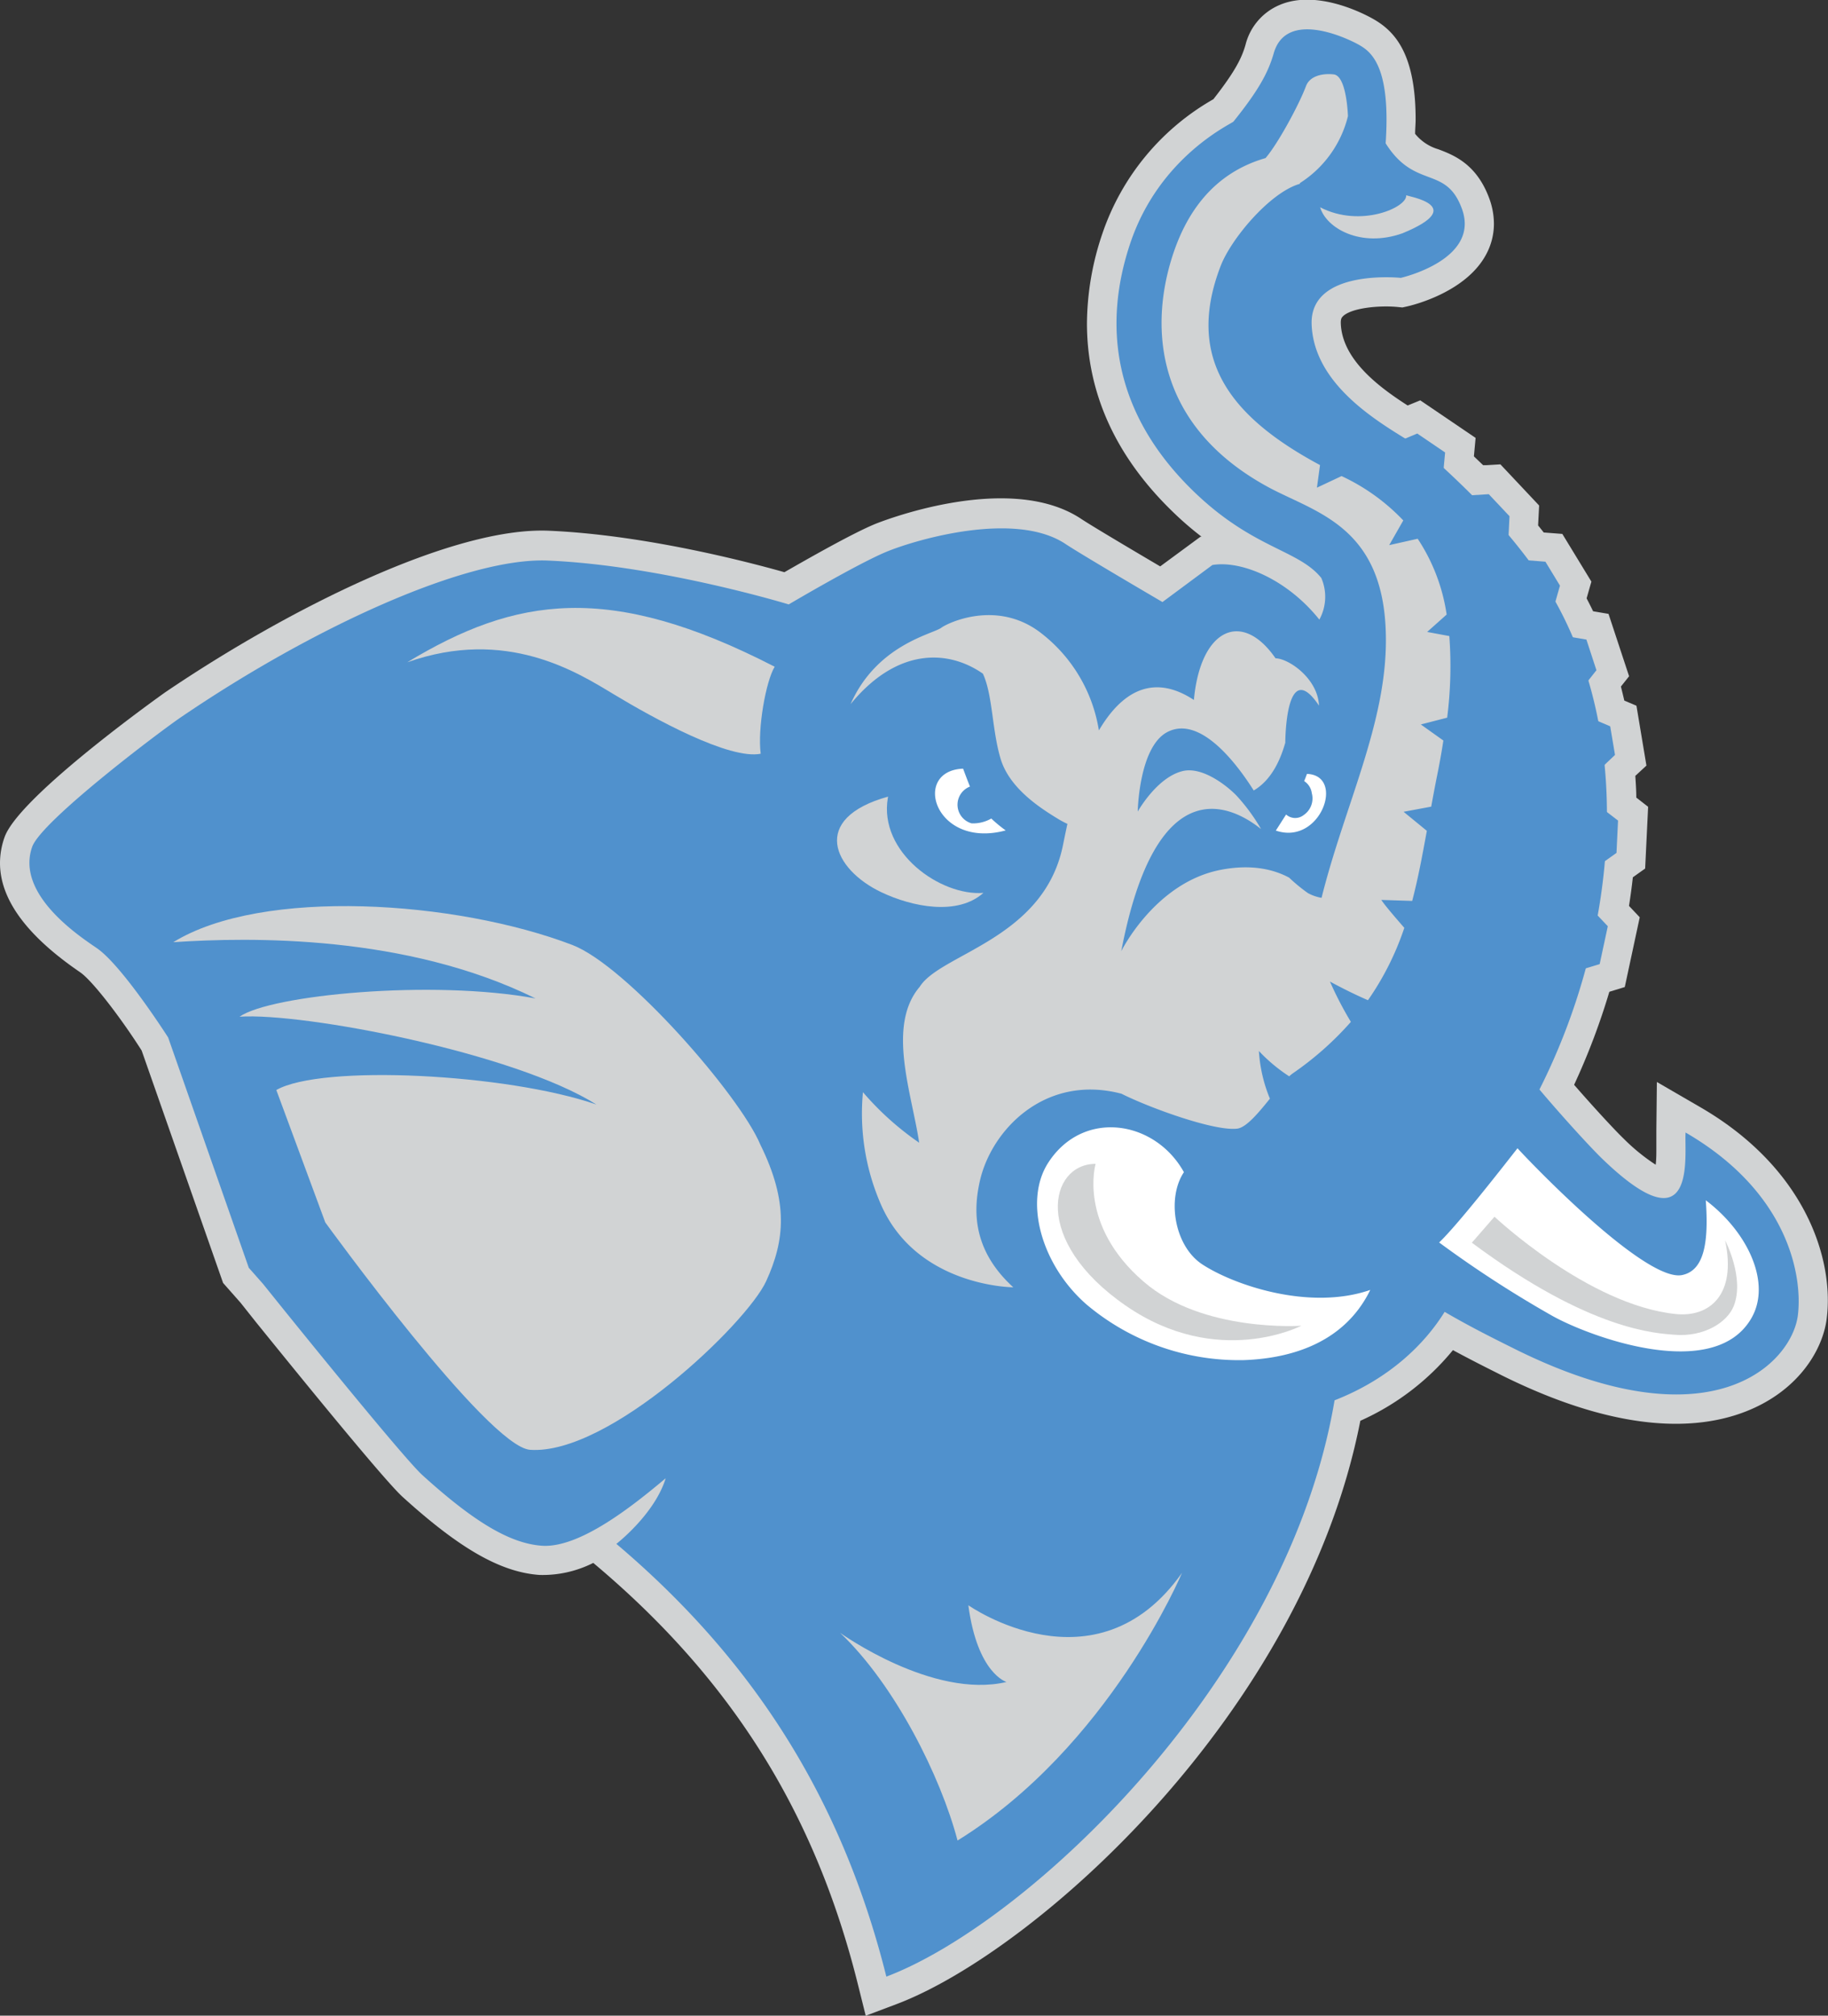 <svg xmlns="http://www.w3.org/2000/svg" viewBox="0 0 355.39 391.72"><rect x="0" y="0" width="355.39" height="391.72" fill="#333333" stroke="none"/><defs><style>.cls-1{fill:#d1d3d4;}.cls-2{fill:#5091cd;}.cls-3{fill:#fff;}</style></defs><g id="Layer_2" data-name="Layer 2"><g id="Layer_1-2" data-name="Layer 1"><path class="cls-1" d="M330.55,215.16l-8.43-4.89-.1,9.44,0,2.49c0,.27,0,.64,0,1.06,0,.93,0,2.09-.13,3.09a38.1,38.1,0,0,1-6.29-5.13c-1.52-1.45-5.61-5.85-9.57-10.4a133.41,133.41,0,0,0,6.85-18.08l3-.92,2.91-13.56-2.09-2.21q.44-2.76.75-5.56l2.39-1.7.58-12L318.12,155c0-1.41-.1-2.81-.19-4.22l2.16-2-1.94-11.63-2.36-1q-.32-1.37-.66-2.73l1.59-2-4-12.12-3-.51c-.4-.84-.83-1.68-1.26-2.51l.93-3.25-5.65-9.27-3.62-.28c-.36-.47-.73-.92-1.09-1.37l.2-3.87-7.53-8-2.67.16-.69,0-1.79-1.71.33-3.59-10.76-7.3-2.45,1c-5.72-3.66-12.78-9-13-16v-.14c0-.81.24-1,.44-1.22,1.79-1.68,7.32-2.11,10.62-1.78l.92.09.91-.2c1.16-.26,11.36-2.74,15.31-10a12.53,12.53,0,0,0,1.57-6.09,14.34,14.34,0,0,0-.89-4.86c-2.48-6.79-7-8.48-9.91-9.59a9.09,9.09,0,0,1-4.52-3c0-.94.1-1.94.1-2.8,0-13.14-4.28-17.38-8.6-19.72-2.44-1.33-11-5.43-17.81-2.54a11.4,11.4,0,0,0-6.67,7.78h0c-.74,2.58-2.05,5.2-6.24,10.55a47.7,47.7,0,0,0-21.58,26.11,55.09,55.09,0,0,0-3,17.45c0,11.45,4,24.44,16.88,36.81a62.33,62.33,0,0,0,5.4,4.65l-.2,0-7.84,5.77c-5.3-3.12-13.33-7.88-15.33-9.21-14.29-9.53-39.9.88-40.16,1-4.58,1.9-13.48,7-17.57,9.34-6.85-1.94-27.13-7.26-45.8-8.06S56,118.36,32.19,134.49c-.28.19-28.49,20.19-31.31,28.22a15.06,15.06,0,0,0-.88,5c0,7,5.1,14,15.24,21l.37.26c2.4,1.65,8,9,11.93,15.19.45,1.27,15.83,45.16,15.83,45.16l3.41,3.86,3,3.78c4.06,5,24.51,30.34,28.49,33.94,11.13,10.1,19.09,14.64,26.62,15.17a21.88,21.88,0,0,0,10.45-2.34l.77.65c26.28,22.26,42.37,48,50.65,81.14l1.55,6.21,6-2.26c26.81-10.13,79-56.37,90.16-113.36a49.19,49.19,0,0,0,18-13.73c3.28,1.77,6.27,3.28,8.47,4.38l.53.27c26.46,13.27,42.45,10.46,51.2,5.77,8.24-4.42,11.85-11.45,12.47-16.56C356.59,244.69,351,227,330.55,215.16Z"/><path class="cls-2" d="M327.7,220.09c-.28,4.3,2.37,22.94-16.06,5.24-2.11-2-7.83-8.24-12.35-13.6,16.24-32.15,19.51-74.34-2.3-103.11-6.16-8.13-12.07-13.88-19.39-20.49C274.12,85,255.49,77.37,255,63c-.34-10.85,17.33-9,17.33-9s15.51-3.49,11.89-13.42c-3.11-8.54-9.12-3.66-14.83-12.73,1.06-15.46-3.09-18-5.47-19.29s-13.88-6.64-16.29,1.8c-1.1,3.83-3,7.25-7.82,13.26-.35.44-14.39,6.72-20.07,23.66-5.26,15.64-3.58,32.9,12.45,48.34,11.48,11.06,20.23,11.18,24.69,16.7a9.19,9.19,0,0,1-.38,8.09c-6.19-7.75-15.07-11.55-20.79-10.61L226,117s-15.68-9.17-18.84-11.28c-9.83-6.55-29.19-.82-34.82,1.51s-19,10.23-19,10.23-24.87-7.59-46.8-8.52c-15.75-.68-45.46,12.85-71.14,30.29C31.51,141.83,8,159.54,6.25,164.59c-3.25,9.28,9.38,17.47,12.59,19.68,4.95,3.41,13.85,17.35,13.85,17.35l15.68,44.76,2.76,3.12,3.13,3.89s24,29.8,27.87,33.29c9.85,8.93,16.92,13.26,23.2,13.71,7.44.53,18-8,24.09-13.11-2.15,7-9.59,12.75-9.59,12.75,25.81,21.86,43.6,48.53,52.49,84.1,27.46-10.37,78-57.73,87.14-112,10.68-4.17,17.52-10.94,21.4-17.19,5.12,3,10.15,5.47,13.21,7,38.72,19.42,54.33,2.95,55.47-6.39C350.45,248,347.75,231.72,327.7,220.09Z"/><polyline class="cls-2" points="309.17 139.5 313.05 141.15 313.98 146.71 309.65 150.82"/><polyline class="cls-2" points="309.58 155.63 314.57 159.47 314.27 165.75 308.46 169.88"/><polyline class="cls-2" points="307.14 174.26 312.58 180 311 187.36 303.31 189.69"/><polyline class="cls-2" points="301.99 123.21 308.42 124.29 310.37 130.25 306.76 134.83"/><polyline class="cls-2" points="295.26 108.75 300.45 109.16 303.28 113.81 301.35 120.6"/><polyline class="cls-2" points="283.66 96.4 289.44 96.04 293.47 100.32 293.16 106.67"/><polyline class="cls-2" points="269 86.99 275.53 84.25 280.95 87.93 280.02 98.01"/><path class="cls-3" d="M230.17,227.8c-5.61-10.13-19.61-12.32-26.38-1.84-4.77,7.38-1.4,19.79,7.39,27.5a46,46,0,0,0,30.64,10.86c7.62-.27,19.13-2.48,24.58-13.64-11.91,4.11-26.65-1-32.71-5C228.24,242.05,226.83,232.76,230.17,227.8Z"/><path class="cls-3" d="M331.63,233.26c.62,8.54-.44,13.68-4.61,14.53-6.58,1.33-26.34-18.54-32-24.64-3.18,4.06-11.65,14.9-15.23,18.31a218,218,0,0,0,22.11,14.32c7.34,4.06,31.28,12.88,38.55.47C344.46,249.47,339.9,239.5,331.63,233.26Z"/><path class="cls-3" d="M192.72,159.07a7.11,7.11,0,0,1-3.82.94,3.77,3.77,0,0,1-.32-7.15c-.44-1.06-.86-2.21-1.34-3.48-10.1.4-5.52,15.71,8.28,12A26.77,26.77,0,0,1,192.72,159.07Z"/><path class="cls-3" d="M254.09,150.4c-.17.48-.35.94-.54,1.4a3.28,3.28,0,0,1,1.48,2.33,3.91,3.91,0,0,1-1.61,4.29,2.65,2.65,0,0,1-3.38-.13c-.65,1-1.32,2.07-2,3.12C256.74,164.39,261.62,150.66,254.09,150.4Z"/><path class="cls-1" d="M256.65,40.28c7.87,4.09,17,0,16.73-2.34.44.26,12.19,2.09-.73,7.4C264.56,48.21,257.84,44.35,256.65,40.28Z"/><path class="cls-1" d="M150.61,129.57c-1.73,2.86-3.35,12.06-2.72,16.91-6.06,1.2-20.59-6.74-28.63-11.59-7.06-4.26-20.84-13-40.09-6.18C100.21,116,118.43,113,150.61,129.57Z"/><path class="cls-1" d="M172.61,155.06c-1.81,10.59,10.25,19.12,18.58,18.46-5.05,4.51-13.88,2.71-19.83-.12-9.34-4.43-14-14.33,1.3-18.59"/><path class="cls-1" d="M111.27,183.64C88.66,175,51,172.44,33.69,183.1c15.05-1,45.28-1.48,70.42,10.93-20.13-3.71-51.47-.68-57.54,3.55,12.47-.82,53.39,7,69.38,17.07-17.37-6-53.44-7.85-62.23-2.82l9.52,25.73s31.59,43.62,39.82,44.19c15.38,1.07,42.13-24.58,45.89-32.76,3.62-7.9,4.4-15.35-1.13-26.55C143.8,212.84,121.77,187.66,111.27,183.64Z"/><path class="cls-1" d="M186.16,357.68c-3.27-12.43-12.17-30.26-22.83-40.36,0,0,18,12.94,32.35,9.55,0,0-5.65-1.59-7.42-14.91,0,0,24.77,17.45,41.54-6.3C229.8,305.66,215.61,339.49,186.16,357.68Z"/><path class="cls-1" d="M281.35,139.47a79.42,79.42,0,0,0,.42-15.86l-4.31-.8,3.79-3.38a36.17,36.17,0,0,0-5.63-14.73l-5.54,1.24,2.74-4.8a39.45,39.45,0,0,0-12-8.62l-4.79,2.25.6-4.39c-17.1-9.16-26.32-20.45-19.33-38.66,2-5.25,9.57-14.33,15.42-16l0-.14a21.5,21.5,0,0,0,9.34-13s-.22-7.83-2.76-8.12c-2.23-.25-4.65.31-5.39,2.26-1.38,3.69-5.51,11.28-7.87,14-10.18,2.94-15.54,10.7-18.28,19.61-4.48,14.59-2.35,32.92,18.94,44.41,9.34,5,22.78,7.66,22.74,29.74,0,16.38-8.08,32.26-12.51,50a8.39,8.39,0,0,1-2.65-.92,32,32,0,0,1-3.65-3c-2.86-1.54-7.22-2.72-13.4-1.5-12.7,2.51-19.24,15.79-19.24,15.79,6.86-35.89,21.58-28.21,27.18-23.73a36.54,36.54,0,0,0-4.77-6.5c-1.84-1.9-6.64-5.73-10.52-4.76-5,1.24-8.69,7.86-8.69,7.86s.21-12.46,5.69-15.42c6.52-3.5,13.83,6.51,16.86,11.32,4.17-2.44,5.62-7.57,6.14-9.28,0,0,0-17,6.55-7.21-.21-5.22-5.82-9.14-8.45-9.2-6.55-9.48-14.61-5.71-15.87,8.1-5.4-3.57-12.32-4.5-18.47,5.91a29.82,29.82,0,0,0-11-18.72C194,116.29,184.15,121.11,183,122c-1.76,1.27-12.52,3.28-17.64,14.85,9-11,18.94-10.67,25.73-5.93,1.92,4.14,1.74,10.81,3.43,16.5s7.53,9.49,11,11.61a17.87,17.87,0,0,0,2,1.08c-.25,1.12-.93,4.46-.93,4.46-3.87,18-23.8,20.78-27.79,27.21-6.44,7.56-1.53,20.71-.1,30.29a56.52,56.52,0,0,1-10.93-9.82A44.11,44.11,0,0,0,171,233.45c6.8,16.65,26,16.72,26,16.72-8.11-7.38-7.72-15.18-6.51-20.62,2.24-10,12.72-20.89,27.54-17,5.36,2.7,18,7.31,22.48,6.79,1.77-.2,4.15-3.06,6.38-5.83a28.6,28.6,0,0,1-2.14-9.26,31.87,31.87,0,0,0,5.89,4.92,6.69,6.69,0,0,1,.7-.58,61.42,61.42,0,0,0,11.29-10,69.89,69.89,0,0,1-4.07-7.84c2.79,1.52,5.24,2.69,7.39,3.63a55,55,0,0,0,7.07-14.07c-2-2.28-3.92-4.55-4.47-5.42l6,.19c1.18-4.47,2-9,2.85-13.62l-4.52-3.7,5.37-1q.48-2.66,1-5.32c.54-2.62,1-5.12,1.36-7.53l-4.38-3.12Z"/><path class="cls-1" d="M213,226.18s-3.47,11.87,9.35,22.9C233.8,259,253,257.64,253,257.64s-16.25,8.44-34.13-3.9C200.51,241.09,204,226.16,213,226.18Z"/><path class="cls-1" d="M337.06,253.82c2.18-5.47-1.68-12.78-1.68-12.78,2.32,10.77-3.19,15-9.61,14.32-17-1.74-35.22-18.91-35.22-18.91l-4.4,5.05c23.12,17.22,36,17.6,39.36,17.89C331.23,259.88,335.8,257,337.06,253.82Z"/></g></g></svg>